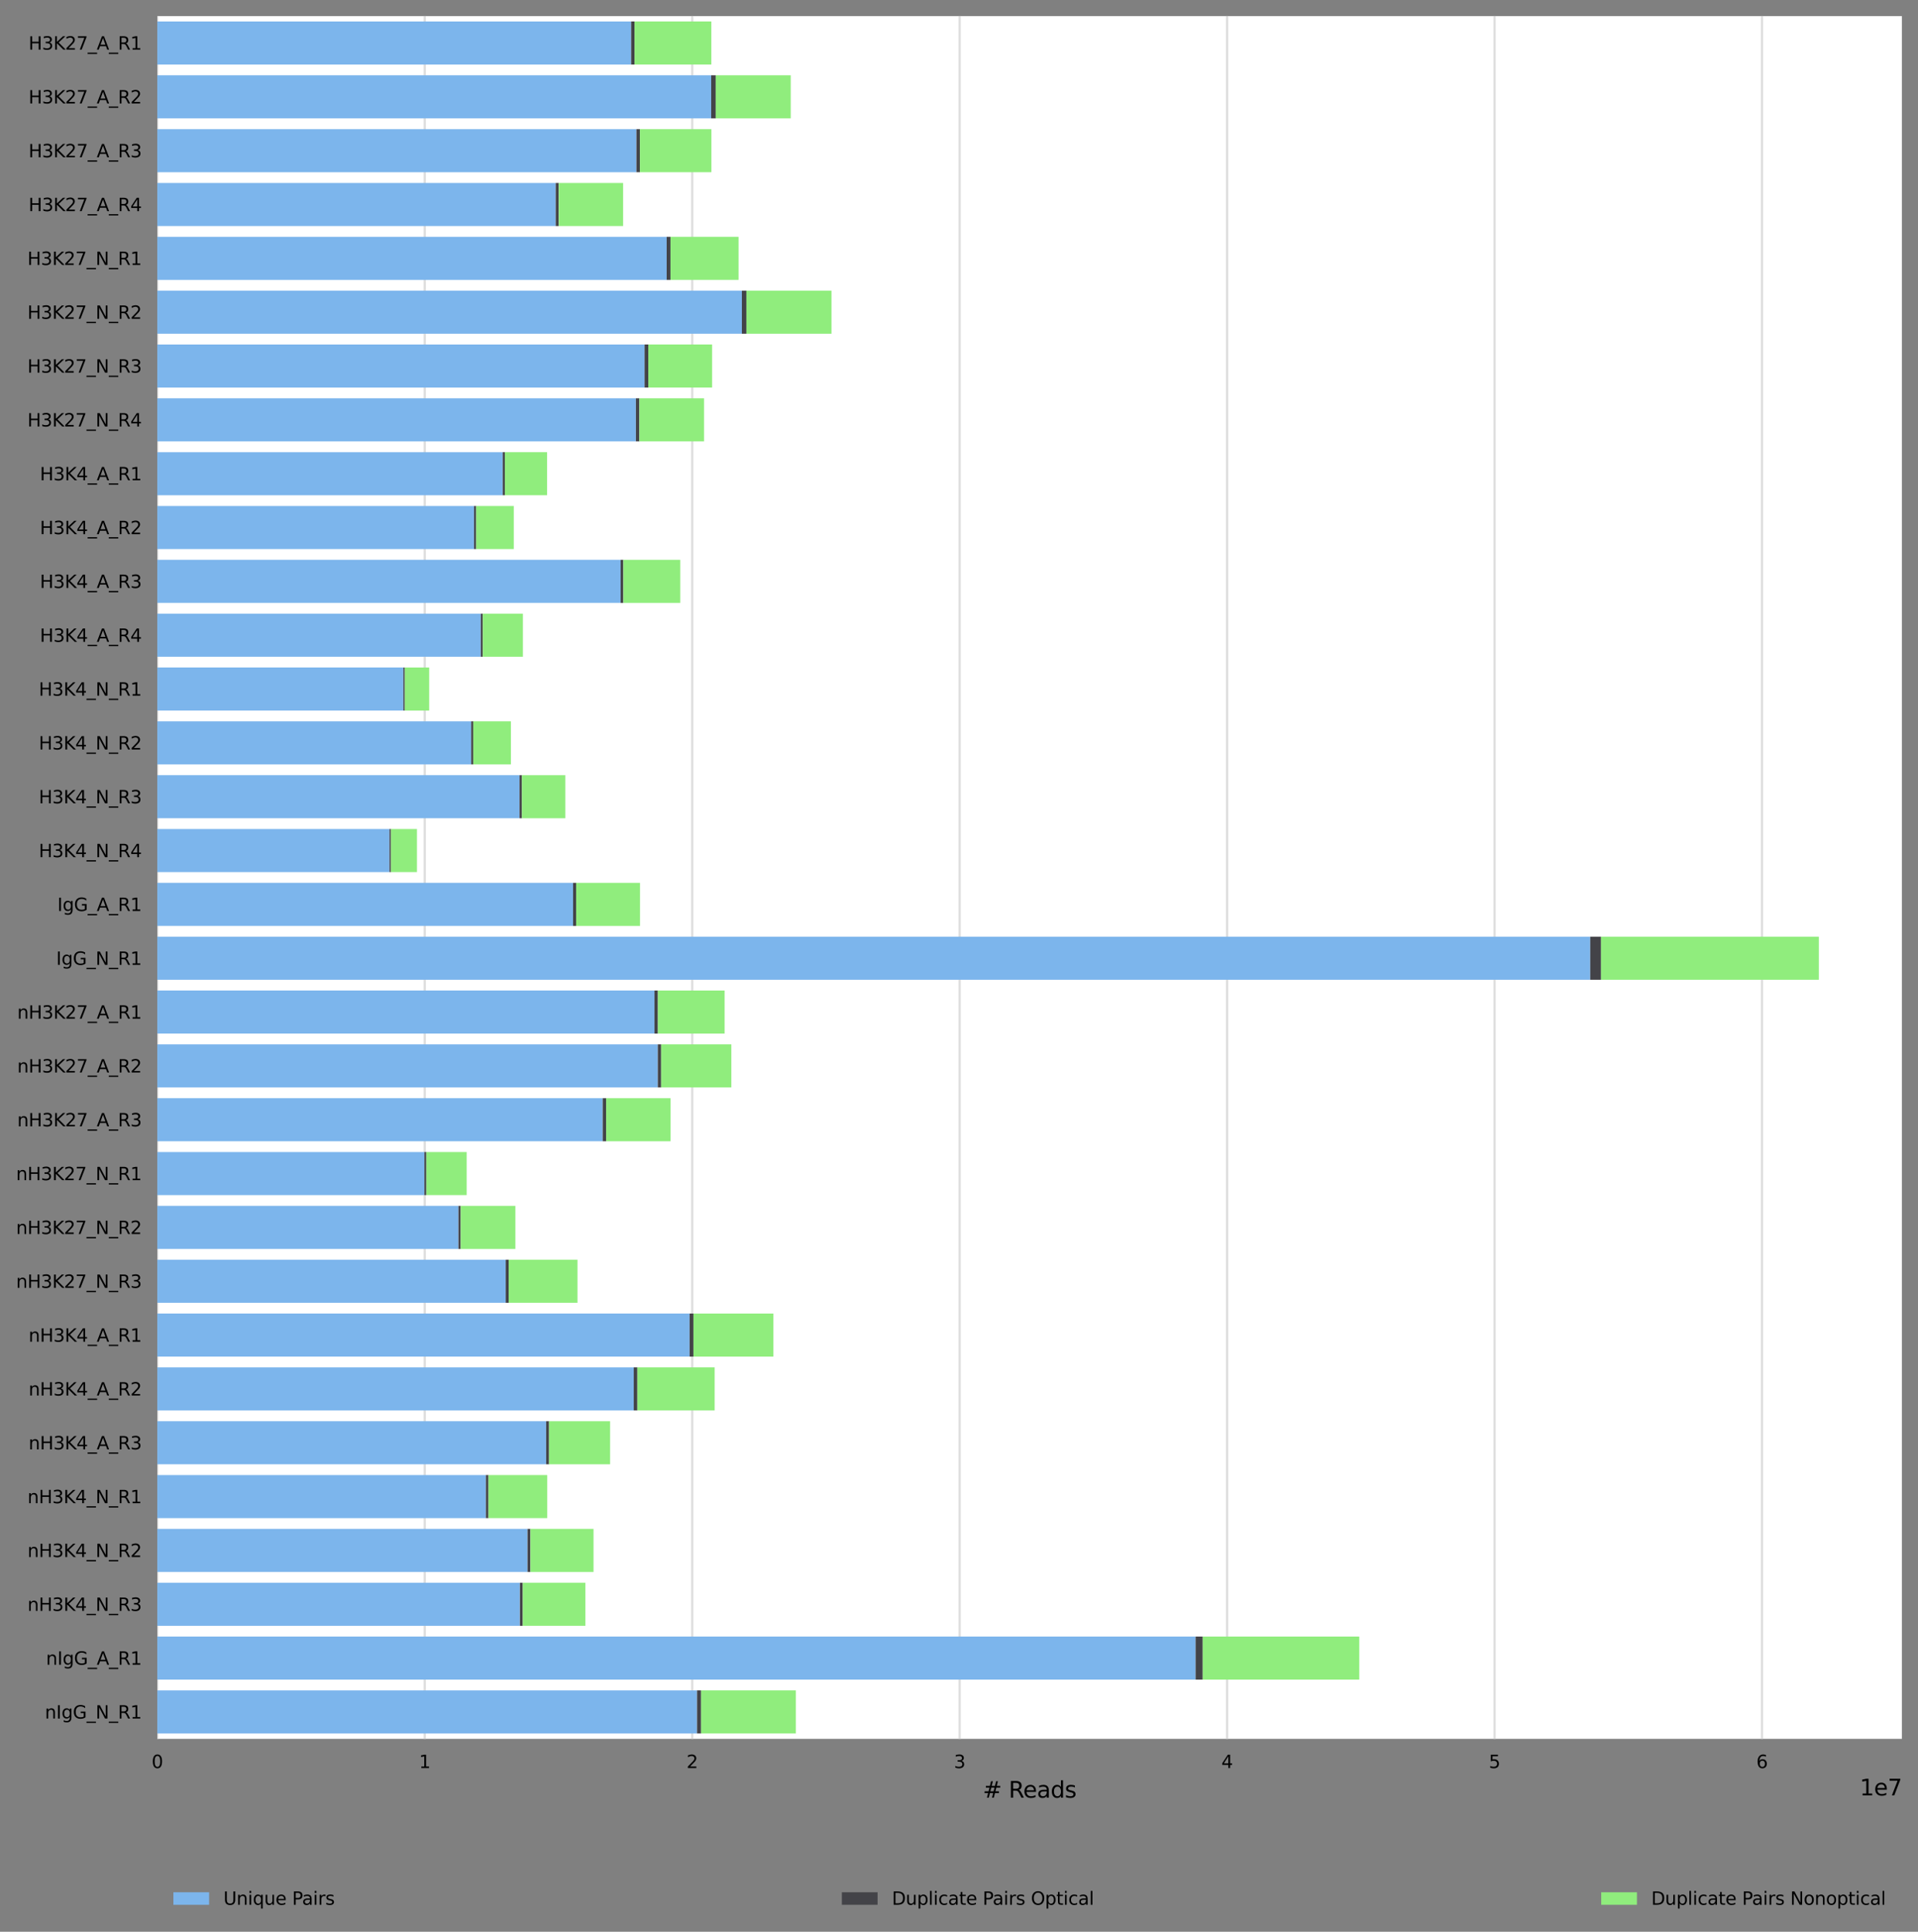 <?xml version="1.0" encoding="utf-8" standalone="no"?>
<!DOCTYPE svg PUBLIC "-//W3C//DTD SVG 1.1//EN"
  "http://www.w3.org/Graphics/SVG/1.1/DTD/svg11.dtd">
<svg xmlns:xlink="http://www.w3.org/1999/xlink" width="858.836pt" height="864.899pt" viewBox="0 0 858.836 864.899" xmlns="http://www.w3.org/2000/svg" version="1.1">
 <rect x="0" y="0" width="858.836" height="864.899" fill="#808080" stroke="none"/>
 <defs>
  <style type="text/css">*{stroke-linejoin: round; stroke-linecap: butt}</style>
 </defs>
 <g id="figure_1">
  <g id="axes_1">
   <g id="patch_1">
    <path d="M 70.436 778.539 
L 851.636 778.539 
L 851.636 7.2 
L 70.436 7.2 
z
" style="fill: #ffffff"/>
   </g>
   <g id="matplotlib.axis_1">
    <g id="xtick_1">
     <g id="line2d_1">
      <path d="M 70.436 778.539 
L 70.436 7.2 
" clip-path="url(#p2c857b0f32)" style="fill: none; stroke: #dedede; stroke-linecap: square"/>
     </g>
     <g id="text_1">
      <!-- 0 -->
      <g transform="translate(67.891 791.618) scale(0.08 -0.08)">
       <defs>
        <path id="DejaVuSans-30" d="M 2034 4250 
Q 1547 4250 1301 3770 
Q 1056 3291 1056 2328 
Q 1056 1369 1301 889 
Q 1547 409 2034 409 
Q 2525 409 2770 889 
Q 3016 1369 3016 2328 
Q 3016 3291 2770 3770 
Q 2525 4250 2034 4250 
z
M 2034 4750 
Q 2819 4750 3233 4129 
Q 3647 3509 3647 2328 
Q 3647 1150 3233 529 
Q 2819 -91 2034 -91 
Q 1250 -91 836 529 
Q 422 1150 422 2328 
Q 422 3509 836 4129 
Q 1250 4750 2034 4750 
z
" transform="scale(0.016)"/>
       </defs>
       <use xlink:href="#DejaVuSans-30"/>
      </g>
     </g>
    </g>
    <g id="xtick_2">
     <g id="line2d_2">
      <path d="M 190.194 778.539 
L 190.194 7.2 
" clip-path="url(#p2c857b0f32)" style="fill: none; stroke: #dedede; stroke-linecap: square"/>
     </g>
     <g id="text_2">
      <!-- 1 -->
      <g transform="translate(187.649 791.618) scale(0.08 -0.08)">
       <defs>
        <path id="DejaVuSans-31" d="M 794 531 
L 1825 531 
L 1825 4091 
L 703 3866 
L 703 4441 
L 1819 4666 
L 2450 4666 
L 2450 531 
L 3481 531 
L 3481 0 
L 794 0 
L 794 531 
z
" transform="scale(0.016)"/>
       </defs>
       <use xlink:href="#DejaVuSans-31"/>
      </g>
     </g>
    </g>
    <g id="xtick_3">
     <g id="line2d_3">
      <path d="M 309.952 778.539 
L 309.952 7.2 
" clip-path="url(#p2c857b0f32)" style="fill: none; stroke: #dedede; stroke-linecap: square"/>
     </g>
     <g id="text_3">
      <!-- 2 -->
      <g transform="translate(307.407 791.618) scale(0.08 -0.08)">
       <defs>
        <path id="DejaVuSans-32" d="M 1228 531 
L 3431 531 
L 3431 0 
L 469 0 
L 469 531 
Q 828 903 1448 1529 
Q 2069 2156 2228 2338 
Q 2531 2678 2651 2914 
Q 2772 3150 2772 3378 
Q 2772 3750 2511 3984 
Q 2250 4219 1831 4219 
Q 1534 4219 1204 4116 
Q 875 4013 500 3803 
L 500 4441 
Q 881 4594 1212 4672 
Q 1544 4750 1819 4750 
Q 2544 4750 2975 4387 
Q 3406 4025 3406 3419 
Q 3406 3131 3298 2873 
Q 3191 2616 2906 2266 
Q 2828 2175 2409 1742 
Q 1991 1309 1228 531 
z
" transform="scale(0.016)"/>
       </defs>
       <use xlink:href="#DejaVuSans-32"/>
      </g>
     </g>
    </g>
    <g id="xtick_4">
     <g id="line2d_4">
      <path d="M 429.71 778.539 
L 429.71 7.2 
" clip-path="url(#p2c857b0f32)" style="fill: none; stroke: #dedede; stroke-linecap: square"/>
     </g>
     <g id="text_4">
      <!-- 3 -->
      <g transform="translate(427.165 791.618) scale(0.08 -0.08)">
       <defs>
        <path id="DejaVuSans-33" d="M 2597 2516 
Q 3050 2419 3304 2112 
Q 3559 1806 3559 1356 
Q 3559 666 3084 287 
Q 2609 -91 1734 -91 
Q 1441 -91 1130 -33 
Q 819 25 488 141 
L 488 750 
Q 750 597 1062 519 
Q 1375 441 1716 441 
Q 2309 441 2620 675 
Q 2931 909 2931 1356 
Q 2931 1769 2642 2001 
Q 2353 2234 1838 2234 
L 1294 2234 
L 1294 2753 
L 1863 2753 
Q 2328 2753 2575 2939 
Q 2822 3125 2822 3475 
Q 2822 3834 2567 4026 
Q 2313 4219 1838 4219 
Q 1578 4219 1281 4162 
Q 984 4106 628 3988 
L 628 4550 
Q 988 4650 1302 4700 
Q 1616 4750 1894 4750 
Q 2613 4750 3031 4423 
Q 3450 4097 3450 3541 
Q 3450 3153 3228 2886 
Q 3006 2619 2597 2516 
z
" transform="scale(0.016)"/>
       </defs>
       <use xlink:href="#DejaVuSans-33"/>
      </g>
     </g>
    </g>
    <g id="xtick_5">
     <g id="line2d_5">
      <path d="M 549.468 778.539 
L 549.468 7.2 
" clip-path="url(#p2c857b0f32)" style="fill: none; stroke: #dedede; stroke-linecap: square"/>
     </g>
     <g id="text_5">
      <!-- 4 -->
      <g transform="translate(546.923 791.618) scale(0.08 -0.08)">
       <defs>
        <path id="DejaVuSans-34" d="M 2419 4116 
L 825 1625 
L 2419 1625 
L 2419 4116 
z
M 2253 4666 
L 3047 4666 
L 3047 1625 
L 3713 1625 
L 3713 1100 
L 3047 1100 
L 3047 0 
L 2419 0 
L 2419 1100 
L 313 1100 
L 313 1709 
L 2253 4666 
z
" transform="scale(0.016)"/>
       </defs>
       <use xlink:href="#DejaVuSans-34"/>
      </g>
     </g>
    </g>
    <g id="xtick_6">
     <g id="line2d_6">
      <path d="M 669.226 778.539 
L 669.226 7.2 
" clip-path="url(#p2c857b0f32)" style="fill: none; stroke: #dedede; stroke-linecap: square"/>
     </g>
     <g id="text_6">
      <!-- 5 -->
      <g transform="translate(666.681 791.618) scale(0.08 -0.08)">
       <defs>
        <path id="DejaVuSans-35" d="M 691 4666 
L 3169 4666 
L 3169 4134 
L 1269 4134 
L 1269 2991 
Q 1406 3038 1543 3061 
Q 1681 3084 1819 3084 
Q 2600 3084 3056 2656 
Q 3513 2228 3513 1497 
Q 3513 744 3044 326 
Q 2575 -91 1722 -91 
Q 1428 -91 1123 -41 
Q 819 9 494 109 
L 494 744 
Q 775 591 1075 516 
Q 1375 441 1709 441 
Q 2250 441 2565 725 
Q 2881 1009 2881 1497 
Q 2881 1984 2565 2268 
Q 2250 2553 1709 2553 
Q 1456 2553 1204 2497 
Q 953 2441 691 2322 
L 691 4666 
z
" transform="scale(0.016)"/>
       </defs>
       <use xlink:href="#DejaVuSans-35"/>
      </g>
     </g>
    </g>
    <g id="xtick_7">
     <g id="line2d_7">
      <path d="M 788.984 778.539 
L 788.984 7.2 
" clip-path="url(#p2c857b0f32)" style="fill: none; stroke: #dedede; stroke-linecap: square"/>
     </g>
     <g id="text_7">
      <!-- 6 -->
      <g transform="translate(786.439 791.618) scale(0.08 -0.08)">
       <defs>
        <path id="DejaVuSans-36" d="M 2113 2584 
Q 1688 2584 1439 2293 
Q 1191 2003 1191 1497 
Q 1191 994 1439 701 
Q 1688 409 2113 409 
Q 2538 409 2786 701 
Q 3034 994 3034 1497 
Q 3034 2003 2786 2293 
Q 2538 2584 2113 2584 
z
M 3366 4563 
L 3366 3988 
Q 3128 4100 2886 4159 
Q 2644 4219 2406 4219 
Q 1781 4219 1451 3797 
Q 1122 3375 1075 2522 
Q 1259 2794 1537 2939 
Q 1816 3084 2150 3084 
Q 2853 3084 3261 2657 
Q 3669 2231 3669 1497 
Q 3669 778 3244 343 
Q 2819 -91 2113 -91 
Q 1303 -91 875 529 
Q 447 1150 447 2328 
Q 447 3434 972 4092 
Q 1497 4750 2381 4750 
Q 2619 4750 2861 4703 
Q 3103 4656 3366 4563 
z
" transform="scale(0.016)"/>
       </defs>
       <use xlink:href="#DejaVuSans-36"/>
      </g>
     </g>
    </g>
    <g id="text_8">
     <!-- # Reads -->
     <g transform="translate(440.089 804.88) scale(0.1 -0.1)">
      <defs>
       <path id="DejaVuSans-23" d="M 3272 2816 
L 2363 2816 
L 2100 1772 
L 3016 1772 
L 3272 2816 
z
M 2803 4594 
L 2478 3297 
L 3391 3297 
L 3719 4594 
L 4219 4594 
L 3897 3297 
L 4872 3297 
L 4872 2816 
L 3775 2816 
L 3519 1772 
L 4513 1772 
L 4513 1294 
L 3397 1294 
L 3072 0 
L 2572 0 
L 2894 1294 
L 1978 1294 
L 1656 0 
L 1153 0 
L 1478 1294 
L 494 1294 
L 494 1772 
L 1594 1772 
L 1856 2816 
L 850 2816 
L 850 3297 
L 1978 3297 
L 2297 4594 
L 2803 4594 
z
" transform="scale(0.016)"/>
       <path id="DejaVuSans-20" transform="scale(0.016)"/>
       <path id="DejaVuSans-52" d="M 2841 2188 
Q 3044 2119 3236 1894 
Q 3428 1669 3622 1275 
L 4263 0 
L 3584 0 
L 2988 1197 
Q 2756 1666 2539 1819 
Q 2322 1972 1947 1972 
L 1259 1972 
L 1259 0 
L 628 0 
L 628 4666 
L 2053 4666 
Q 2853 4666 3247 4331 
Q 3641 3997 3641 3322 
Q 3641 2881 3436 2590 
Q 3231 2300 2841 2188 
z
M 1259 4147 
L 1259 2491 
L 2053 2491 
Q 2509 2491 2742 2702 
Q 2975 2913 2975 3322 
Q 2975 3731 2742 3939 
Q 2509 4147 2053 4147 
L 1259 4147 
z
" transform="scale(0.016)"/>
       <path id="DejaVuSans-65" d="M 3597 1894 
L 3597 1613 
L 953 1613 
Q 991 1019 1311 708 
Q 1631 397 2203 397 
Q 2534 397 2845 478 
Q 3156 559 3463 722 
L 3463 178 
Q 3153 47 2828 -22 
Q 2503 -91 2169 -91 
Q 1331 -91 842 396 
Q 353 884 353 1716 
Q 353 2575 817 3079 
Q 1281 3584 2069 3584 
Q 2775 3584 3186 3129 
Q 3597 2675 3597 1894 
z
M 3022 2063 
Q 3016 2534 2758 2815 
Q 2500 3097 2075 3097 
Q 1594 3097 1305 2825 
Q 1016 2553 972 2059 
L 3022 2063 
z
" transform="scale(0.016)"/>
       <path id="DejaVuSans-61" d="M 2194 1759 
Q 1497 1759 1228 1600 
Q 959 1441 959 1056 
Q 959 750 1161 570 
Q 1363 391 1709 391 
Q 2188 391 2477 730 
Q 2766 1069 2766 1631 
L 2766 1759 
L 2194 1759 
z
M 3341 1997 
L 3341 0 
L 2766 0 
L 2766 531 
Q 2569 213 2275 61 
Q 1981 -91 1556 -91 
Q 1019 -91 701 211 
Q 384 513 384 1019 
Q 384 1609 779 1909 
Q 1175 2209 1959 2209 
L 2766 2209 
L 2766 2266 
Q 2766 2663 2505 2880 
Q 2244 3097 1772 3097 
Q 1472 3097 1187 3025 
Q 903 2953 641 2809 
L 641 3341 
Q 956 3463 1253 3523 
Q 1550 3584 1831 3584 
Q 2591 3584 2966 3190 
Q 3341 2797 3341 1997 
z
" transform="scale(0.016)"/>
       <path id="DejaVuSans-64" d="M 2906 2969 
L 2906 4863 
L 3481 4863 
L 3481 0 
L 2906 0 
L 2906 525 
Q 2725 213 2448 61 
Q 2172 -91 1784 -91 
Q 1150 -91 751 415 
Q 353 922 353 1747 
Q 353 2572 751 3078 
Q 1150 3584 1784 3584 
Q 2172 3584 2448 3432 
Q 2725 3281 2906 2969 
z
M 947 1747 
Q 947 1113 1208 752 
Q 1469 391 1925 391 
Q 2381 391 2643 752 
Q 2906 1113 2906 1747 
Q 2906 2381 2643 2742 
Q 2381 3103 1925 3103 
Q 1469 3103 1208 2742 
Q 947 2381 947 1747 
z
" transform="scale(0.016)"/>
       <path id="DejaVuSans-73" d="M 2834 3397 
L 2834 2853 
Q 2591 2978 2328 3040 
Q 2066 3103 1784 3103 
Q 1356 3103 1142 2972 
Q 928 2841 928 2578 
Q 928 2378 1081 2264 
Q 1234 2150 1697 2047 
L 1894 2003 
Q 2506 1872 2764 1633 
Q 3022 1394 3022 966 
Q 3022 478 2636 193 
Q 2250 -91 1575 -91 
Q 1294 -91 989 -36 
Q 684 19 347 128 
L 347 722 
Q 666 556 975 473 
Q 1284 391 1588 391 
Q 1994 391 2212 530 
Q 2431 669 2431 922 
Q 2431 1156 2273 1281 
Q 2116 1406 1581 1522 
L 1381 1569 
Q 847 1681 609 1914 
Q 372 2147 372 2553 
Q 372 3047 722 3315 
Q 1072 3584 1716 3584 
Q 2034 3584 2315 3537 
Q 2597 3491 2834 3397 
z
" transform="scale(0.016)"/>
      </defs>
      <use xlink:href="#DejaVuSans-23"/>
      <use xlink:href="#DejaVuSans-20" x="83.789"/>
      <use xlink:href="#DejaVuSans-52" x="115.576"/>
      <use xlink:href="#DejaVuSans-65" x="180.559"/>
      <use xlink:href="#DejaVuSans-61" x="242.082"/>
      <use xlink:href="#DejaVuSans-64" x="303.361"/>
      <use xlink:href="#DejaVuSans-73" x="366.838"/>
     </g>
    </g>
    <g id="text_9">
     <!-- 1e7 -->
     <g transform="translate(832.758 803.88) scale(0.1 -0.1)">
      <defs>
       <path id="DejaVuSans-37" d="M 525 4666 
L 3525 4666 
L 3525 4397 
L 1831 0 
L 1172 0 
L 2766 4134 
L 525 4134 
L 525 4666 
z
" transform="scale(0.016)"/>
      </defs>
      <use xlink:href="#DejaVuSans-31"/>
      <use xlink:href="#DejaVuSans-65" x="63.623"/>
      <use xlink:href="#DejaVuSans-37" x="125.146"/>
     </g>
    </g>
   </g>
   <g id="matplotlib.axis_2">
    <g id="ytick_1">
     <g id="text_10">
      <!-- H3K27_A_R1 -->
      <g transform="translate(12.783 22.221) scale(0.08 -0.08)">
       <defs>
        <path id="DejaVuSans-48" d="M 628 4666 
L 1259 4666 
L 1259 2753 
L 3553 2753 
L 3553 4666 
L 4184 4666 
L 4184 0 
L 3553 0 
L 3553 2222 
L 1259 2222 
L 1259 0 
L 628 0 
L 628 4666 
z
" transform="scale(0.016)"/>
        <path id="DejaVuSans-4b" d="M 628 4666 
L 1259 4666 
L 1259 2694 
L 3353 4666 
L 4166 4666 
L 1850 2491 
L 4331 0 
L 3500 0 
L 1259 2247 
L 1259 0 
L 628 0 
L 628 4666 
z
" transform="scale(0.016)"/>
        <path id="DejaVuSans-5f" d="M 3263 -1063 
L 3263 -1509 
L -63 -1509 
L -63 -1063 
L 3263 -1063 
z
" transform="scale(0.016)"/>
        <path id="DejaVuSans-41" d="M 2188 4044 
L 1331 1722 
L 3047 1722 
L 2188 4044 
z
M 1831 4666 
L 2547 4666 
L 4325 0 
L 3669 0 
L 3244 1197 
L 1141 1197 
L 716 0 
L 50 0 
L 1831 4666 
z
" transform="scale(0.016)"/>
       </defs>
       <use xlink:href="#DejaVuSans-48"/>
       <use xlink:href="#DejaVuSans-33" x="75.195"/>
       <use xlink:href="#DejaVuSans-4b" x="138.818"/>
       <use xlink:href="#DejaVuSans-32" x="204.395"/>
       <use xlink:href="#DejaVuSans-37" x="268.018"/>
       <use xlink:href="#DejaVuSans-5f" x="331.641"/>
       <use xlink:href="#DejaVuSans-41" x="381.641"/>
       <use xlink:href="#DejaVuSans-5f" x="450.049"/>
       <use xlink:href="#DejaVuSans-52" x="500.049"/>
       <use xlink:href="#DejaVuSans-31" x="569.531"/>
      </g>
     </g>
    </g>
    <g id="ytick_2">
     <g id="text_11">
      <!-- H3K27_A_R2 -->
      <g transform="translate(12.783 46.325) scale(0.08 -0.08)">
       <use xlink:href="#DejaVuSans-48"/>
       <use xlink:href="#DejaVuSans-33" x="75.195"/>
       <use xlink:href="#DejaVuSans-4b" x="138.818"/>
       <use xlink:href="#DejaVuSans-32" x="204.395"/>
       <use xlink:href="#DejaVuSans-37" x="268.018"/>
       <use xlink:href="#DejaVuSans-5f" x="331.641"/>
       <use xlink:href="#DejaVuSans-41" x="381.641"/>
       <use xlink:href="#DejaVuSans-5f" x="450.049"/>
       <use xlink:href="#DejaVuSans-52" x="500.049"/>
       <use xlink:href="#DejaVuSans-32" x="569.531"/>
      </g>
     </g>
    </g>
    <g id="ytick_3">
     <g id="text_12">
      <!-- H3K27_A_R3 -->
      <g transform="translate(12.783 70.43) scale(0.08 -0.08)">
       <use xlink:href="#DejaVuSans-48"/>
       <use xlink:href="#DejaVuSans-33" x="75.195"/>
       <use xlink:href="#DejaVuSans-4b" x="138.818"/>
       <use xlink:href="#DejaVuSans-32" x="204.395"/>
       <use xlink:href="#DejaVuSans-37" x="268.018"/>
       <use xlink:href="#DejaVuSans-5f" x="331.641"/>
       <use xlink:href="#DejaVuSans-41" x="381.641"/>
       <use xlink:href="#DejaVuSans-5f" x="450.049"/>
       <use xlink:href="#DejaVuSans-52" x="500.049"/>
       <use xlink:href="#DejaVuSans-33" x="569.531"/>
      </g>
     </g>
    </g>
    <g id="ytick_4">
     <g id="text_13">
      <!-- H3K27_A_R4 -->
      <g transform="translate(12.783 94.534) scale(0.08 -0.08)">
       <use xlink:href="#DejaVuSans-48"/>
       <use xlink:href="#DejaVuSans-33" x="75.195"/>
       <use xlink:href="#DejaVuSans-4b" x="138.818"/>
       <use xlink:href="#DejaVuSans-32" x="204.395"/>
       <use xlink:href="#DejaVuSans-37" x="268.018"/>
       <use xlink:href="#DejaVuSans-5f" x="331.641"/>
       <use xlink:href="#DejaVuSans-41" x="381.641"/>
       <use xlink:href="#DejaVuSans-5f" x="450.049"/>
       <use xlink:href="#DejaVuSans-52" x="500.049"/>
       <use xlink:href="#DejaVuSans-34" x="569.531"/>
      </g>
     </g>
    </g>
    <g id="ytick_5">
     <g id="text_14">
      <!-- H3K27_N_R1 -->
      <g transform="translate(12.27 118.638) scale(0.08 -0.08)">
       <defs>
        <path id="DejaVuSans-4e" d="M 628 4666 
L 1478 4666 
L 3547 763 
L 3547 4666 
L 4159 4666 
L 4159 0 
L 3309 0 
L 1241 3903 
L 1241 0 
L 628 0 
L 628 4666 
z
" transform="scale(0.016)"/>
       </defs>
       <use xlink:href="#DejaVuSans-48"/>
       <use xlink:href="#DejaVuSans-33" x="75.195"/>
       <use xlink:href="#DejaVuSans-4b" x="138.818"/>
       <use xlink:href="#DejaVuSans-32" x="204.395"/>
       <use xlink:href="#DejaVuSans-37" x="268.018"/>
       <use xlink:href="#DejaVuSans-5f" x="331.641"/>
       <use xlink:href="#DejaVuSans-4e" x="381.641"/>
       <use xlink:href="#DejaVuSans-5f" x="456.445"/>
       <use xlink:href="#DejaVuSans-52" x="506.445"/>
       <use xlink:href="#DejaVuSans-31" x="575.928"/>
      </g>
     </g>
    </g>
    <g id="ytick_6">
     <g id="text_15">
      <!-- H3K27_N_R2 -->
      <g transform="translate(12.27 142.743) scale(0.08 -0.08)">
       <use xlink:href="#DejaVuSans-48"/>
       <use xlink:href="#DejaVuSans-33" x="75.195"/>
       <use xlink:href="#DejaVuSans-4b" x="138.818"/>
       <use xlink:href="#DejaVuSans-32" x="204.395"/>
       <use xlink:href="#DejaVuSans-37" x="268.018"/>
       <use xlink:href="#DejaVuSans-5f" x="331.641"/>
       <use xlink:href="#DejaVuSans-4e" x="381.641"/>
       <use xlink:href="#DejaVuSans-5f" x="456.445"/>
       <use xlink:href="#DejaVuSans-52" x="506.445"/>
       <use xlink:href="#DejaVuSans-32" x="575.928"/>
      </g>
     </g>
    </g>
    <g id="ytick_7">
     <g id="text_16">
      <!-- H3K27_N_R3 -->
      <g transform="translate(12.27 166.847) scale(0.08 -0.08)">
       <use xlink:href="#DejaVuSans-48"/>
       <use xlink:href="#DejaVuSans-33" x="75.195"/>
       <use xlink:href="#DejaVuSans-4b" x="138.818"/>
       <use xlink:href="#DejaVuSans-32" x="204.395"/>
       <use xlink:href="#DejaVuSans-37" x="268.018"/>
       <use xlink:href="#DejaVuSans-5f" x="331.641"/>
       <use xlink:href="#DejaVuSans-4e" x="381.641"/>
       <use xlink:href="#DejaVuSans-5f" x="456.445"/>
       <use xlink:href="#DejaVuSans-52" x="506.445"/>
       <use xlink:href="#DejaVuSans-33" x="575.928"/>
      </g>
     </g>
    </g>
    <g id="ytick_8">
     <g id="text_17">
      <!-- H3K27_N_R4 -->
      <g transform="translate(12.27 190.951) scale(0.08 -0.08)">
       <use xlink:href="#DejaVuSans-48"/>
       <use xlink:href="#DejaVuSans-33" x="75.195"/>
       <use xlink:href="#DejaVuSans-4b" x="138.818"/>
       <use xlink:href="#DejaVuSans-32" x="204.395"/>
       <use xlink:href="#DejaVuSans-37" x="268.018"/>
       <use xlink:href="#DejaVuSans-5f" x="331.641"/>
       <use xlink:href="#DejaVuSans-4e" x="381.641"/>
       <use xlink:href="#DejaVuSans-5f" x="456.445"/>
       <use xlink:href="#DejaVuSans-52" x="506.445"/>
       <use xlink:href="#DejaVuSans-34" x="575.928"/>
      </g>
     </g>
    </g>
    <g id="ytick_9">
     <g id="text_18">
      <!-- H3K4_A_R1 -->
      <g transform="translate(17.872 215.056) scale(0.08 -0.08)">
       <use xlink:href="#DejaVuSans-48"/>
       <use xlink:href="#DejaVuSans-33" x="75.195"/>
       <use xlink:href="#DejaVuSans-4b" x="138.818"/>
       <use xlink:href="#DejaVuSans-34" x="204.395"/>
       <use xlink:href="#DejaVuSans-5f" x="268.018"/>
       <use xlink:href="#DejaVuSans-41" x="318.018"/>
       <use xlink:href="#DejaVuSans-5f" x="386.426"/>
       <use xlink:href="#DejaVuSans-52" x="436.426"/>
       <use xlink:href="#DejaVuSans-31" x="505.908"/>
      </g>
     </g>
    </g>
    <g id="ytick_10">
     <g id="text_19">
      <!-- H3K4_A_R2 -->
      <g transform="translate(17.872 239.16) scale(0.08 -0.08)">
       <use xlink:href="#DejaVuSans-48"/>
       <use xlink:href="#DejaVuSans-33" x="75.195"/>
       <use xlink:href="#DejaVuSans-4b" x="138.818"/>
       <use xlink:href="#DejaVuSans-34" x="204.395"/>
       <use xlink:href="#DejaVuSans-5f" x="268.018"/>
       <use xlink:href="#DejaVuSans-41" x="318.018"/>
       <use xlink:href="#DejaVuSans-5f" x="386.426"/>
       <use xlink:href="#DejaVuSans-52" x="436.426"/>
       <use xlink:href="#DejaVuSans-32" x="505.908"/>
      </g>
     </g>
    </g>
    <g id="ytick_11">
     <g id="text_20">
      <!-- H3K4_A_R3 -->
      <g transform="translate(17.872 263.264) scale(0.08 -0.08)">
       <use xlink:href="#DejaVuSans-48"/>
       <use xlink:href="#DejaVuSans-33" x="75.195"/>
       <use xlink:href="#DejaVuSans-4b" x="138.818"/>
       <use xlink:href="#DejaVuSans-34" x="204.395"/>
       <use xlink:href="#DejaVuSans-5f" x="268.018"/>
       <use xlink:href="#DejaVuSans-41" x="318.018"/>
       <use xlink:href="#DejaVuSans-5f" x="386.426"/>
       <use xlink:href="#DejaVuSans-52" x="436.426"/>
       <use xlink:href="#DejaVuSans-33" x="505.908"/>
      </g>
     </g>
    </g>
    <g id="ytick_12">
     <g id="text_21">
      <!-- H3K4_A_R4 -->
      <g transform="translate(17.872 287.369) scale(0.08 -0.08)">
       <use xlink:href="#DejaVuSans-48"/>
       <use xlink:href="#DejaVuSans-33" x="75.195"/>
       <use xlink:href="#DejaVuSans-4b" x="138.818"/>
       <use xlink:href="#DejaVuSans-34" x="204.395"/>
       <use xlink:href="#DejaVuSans-5f" x="268.018"/>
       <use xlink:href="#DejaVuSans-41" x="318.018"/>
       <use xlink:href="#DejaVuSans-5f" x="386.426"/>
       <use xlink:href="#DejaVuSans-52" x="436.426"/>
       <use xlink:href="#DejaVuSans-34" x="505.908"/>
      </g>
     </g>
    </g>
    <g id="ytick_13">
     <g id="text_22">
      <!-- H3K4_N_R1 -->
      <g transform="translate(17.36 311.473) scale(0.08 -0.08)">
       <use xlink:href="#DejaVuSans-48"/>
       <use xlink:href="#DejaVuSans-33" x="75.195"/>
       <use xlink:href="#DejaVuSans-4b" x="138.818"/>
       <use xlink:href="#DejaVuSans-34" x="204.395"/>
       <use xlink:href="#DejaVuSans-5f" x="268.018"/>
       <use xlink:href="#DejaVuSans-4e" x="318.018"/>
       <use xlink:href="#DejaVuSans-5f" x="392.822"/>
       <use xlink:href="#DejaVuSans-52" x="442.822"/>
       <use xlink:href="#DejaVuSans-31" x="512.305"/>
      </g>
     </g>
    </g>
    <g id="ytick_14">
     <g id="text_23">
      <!-- H3K4_N_R2 -->
      <g transform="translate(17.36 335.577) scale(0.08 -0.08)">
       <use xlink:href="#DejaVuSans-48"/>
       <use xlink:href="#DejaVuSans-33" x="75.195"/>
       <use xlink:href="#DejaVuSans-4b" x="138.818"/>
       <use xlink:href="#DejaVuSans-34" x="204.395"/>
       <use xlink:href="#DejaVuSans-5f" x="268.018"/>
       <use xlink:href="#DejaVuSans-4e" x="318.018"/>
       <use xlink:href="#DejaVuSans-5f" x="392.822"/>
       <use xlink:href="#DejaVuSans-52" x="442.822"/>
       <use xlink:href="#DejaVuSans-32" x="512.305"/>
      </g>
     </g>
    </g>
    <g id="ytick_15">
     <g id="text_24">
      <!-- H3K4_N_R3 -->
      <g transform="translate(17.36 359.682) scale(0.08 -0.08)">
       <use xlink:href="#DejaVuSans-48"/>
       <use xlink:href="#DejaVuSans-33" x="75.195"/>
       <use xlink:href="#DejaVuSans-4b" x="138.818"/>
       <use xlink:href="#DejaVuSans-34" x="204.395"/>
       <use xlink:href="#DejaVuSans-5f" x="268.018"/>
       <use xlink:href="#DejaVuSans-4e" x="318.018"/>
       <use xlink:href="#DejaVuSans-5f" x="392.822"/>
       <use xlink:href="#DejaVuSans-52" x="442.822"/>
       <use xlink:href="#DejaVuSans-33" x="512.305"/>
      </g>
     </g>
    </g>
    <g id="ytick_16">
     <g id="text_25">
      <!-- H3K4_N_R4 -->
      <g transform="translate(17.36 383.786) scale(0.08 -0.08)">
       <use xlink:href="#DejaVuSans-48"/>
       <use xlink:href="#DejaVuSans-33" x="75.195"/>
       <use xlink:href="#DejaVuSans-4b" x="138.818"/>
       <use xlink:href="#DejaVuSans-34" x="204.395"/>
       <use xlink:href="#DejaVuSans-5f" x="268.018"/>
       <use xlink:href="#DejaVuSans-4e" x="318.018"/>
       <use xlink:href="#DejaVuSans-5f" x="392.822"/>
       <use xlink:href="#DejaVuSans-52" x="442.822"/>
       <use xlink:href="#DejaVuSans-34" x="512.305"/>
      </g>
     </g>
    </g>
    <g id="ytick_17">
     <g id="text_26">
      <!-- IgG_A_R1 -->
      <g transform="translate(25.677 407.89) scale(0.08 -0.08)">
       <defs>
        <path id="DejaVuSans-49" d="M 628 4666 
L 1259 4666 
L 1259 0 
L 628 0 
L 628 4666 
z
" transform="scale(0.016)"/>
        <path id="DejaVuSans-67" d="M 2906 1791 
Q 2906 2416 2648 2759 
Q 2391 3103 1925 3103 
Q 1463 3103 1205 2759 
Q 947 2416 947 1791 
Q 947 1169 1205 825 
Q 1463 481 1925 481 
Q 2391 481 2648 825 
Q 2906 1169 2906 1791 
z
M 3481 434 
Q 3481 -459 3084 -895 
Q 2688 -1331 1869 -1331 
Q 1566 -1331 1297 -1286 
Q 1028 -1241 775 -1147 
L 775 -588 
Q 1028 -725 1275 -790 
Q 1522 -856 1778 -856 
Q 2344 -856 2625 -561 
Q 2906 -266 2906 331 
L 2906 616 
Q 2728 306 2450 153 
Q 2172 0 1784 0 
Q 1141 0 747 490 
Q 353 981 353 1791 
Q 353 2603 747 3093 
Q 1141 3584 1784 3584 
Q 2172 3584 2450 3431 
Q 2728 3278 2906 2969 
L 2906 3500 
L 3481 3500 
L 3481 434 
z
" transform="scale(0.016)"/>
        <path id="DejaVuSans-47" d="M 3809 666 
L 3809 1919 
L 2778 1919 
L 2778 2438 
L 4434 2438 
L 4434 434 
Q 4069 175 3628 42 
Q 3188 -91 2688 -91 
Q 1594 -91 976 548 
Q 359 1188 359 2328 
Q 359 3472 976 4111 
Q 1594 4750 2688 4750 
Q 3144 4750 3555 4637 
Q 3966 4525 4313 4306 
L 4313 3634 
Q 3963 3931 3569 4081 
Q 3175 4231 2741 4231 
Q 1884 4231 1454 3753 
Q 1025 3275 1025 2328 
Q 1025 1384 1454 906 
Q 1884 428 2741 428 
Q 3075 428 3337 486 
Q 3600 544 3809 666 
z
" transform="scale(0.016)"/>
       </defs>
       <use xlink:href="#DejaVuSans-49"/>
       <use xlink:href="#DejaVuSans-67" x="29.492"/>
       <use xlink:href="#DejaVuSans-47" x="92.969"/>
       <use xlink:href="#DejaVuSans-5f" x="170.459"/>
       <use xlink:href="#DejaVuSans-41" x="220.459"/>
       <use xlink:href="#DejaVuSans-5f" x="288.867"/>
       <use xlink:href="#DejaVuSans-52" x="338.867"/>
       <use xlink:href="#DejaVuSans-31" x="408.35"/>
      </g>
     </g>
    </g>
    <g id="ytick_18">
     <g id="text_27">
      <!-- IgG_N_R1 -->
      <g transform="translate(25.165 431.995) scale(0.08 -0.08)">
       <use xlink:href="#DejaVuSans-49"/>
       <use xlink:href="#DejaVuSans-67" x="29.492"/>
       <use xlink:href="#DejaVuSans-47" x="92.969"/>
       <use xlink:href="#DejaVuSans-5f" x="170.459"/>
       <use xlink:href="#DejaVuSans-4e" x="220.459"/>
       <use xlink:href="#DejaVuSans-5f" x="295.264"/>
       <use xlink:href="#DejaVuSans-52" x="345.264"/>
       <use xlink:href="#DejaVuSans-31" x="414.746"/>
      </g>
     </g>
    </g>
    <g id="ytick_19">
     <g id="text_28">
      <!-- nH3K27_A_R1 -->
      <g transform="translate(7.713 456.099) scale(0.08 -0.08)">
       <defs>
        <path id="DejaVuSans-6e" d="M 3513 2113 
L 3513 0 
L 2938 0 
L 2938 2094 
Q 2938 2591 2744 2837 
Q 2550 3084 2163 3084 
Q 1697 3084 1428 2787 
Q 1159 2491 1159 1978 
L 1159 0 
L 581 0 
L 581 3500 
L 1159 3500 
L 1159 2956 
Q 1366 3272 1645 3428 
Q 1925 3584 2291 3584 
Q 2894 3584 3203 3211 
Q 3513 2838 3513 2113 
z
" transform="scale(0.016)"/>
       </defs>
       <use xlink:href="#DejaVuSans-6e"/>
       <use xlink:href="#DejaVuSans-48" x="63.379"/>
       <use xlink:href="#DejaVuSans-33" x="138.574"/>
       <use xlink:href="#DejaVuSans-4b" x="202.197"/>
       <use xlink:href="#DejaVuSans-32" x="267.773"/>
       <use xlink:href="#DejaVuSans-37" x="331.396"/>
       <use xlink:href="#DejaVuSans-5f" x="395.02"/>
       <use xlink:href="#DejaVuSans-41" x="445.02"/>
       <use xlink:href="#DejaVuSans-5f" x="513.428"/>
       <use xlink:href="#DejaVuSans-52" x="563.428"/>
       <use xlink:href="#DejaVuSans-31" x="632.91"/>
      </g>
     </g>
    </g>
    <g id="ytick_20">
     <g id="text_29">
      <!-- nH3K27_A_R2 -->
      <g transform="translate(7.713 480.204) scale(0.08 -0.08)">
       <use xlink:href="#DejaVuSans-6e"/>
       <use xlink:href="#DejaVuSans-48" x="63.379"/>
       <use xlink:href="#DejaVuSans-33" x="138.574"/>
       <use xlink:href="#DejaVuSans-4b" x="202.197"/>
       <use xlink:href="#DejaVuSans-32" x="267.773"/>
       <use xlink:href="#DejaVuSans-37" x="331.396"/>
       <use xlink:href="#DejaVuSans-5f" x="395.02"/>
       <use xlink:href="#DejaVuSans-41" x="445.02"/>
       <use xlink:href="#DejaVuSans-5f" x="513.428"/>
       <use xlink:href="#DejaVuSans-52" x="563.428"/>
       <use xlink:href="#DejaVuSans-32" x="632.91"/>
      </g>
     </g>
    </g>
    <g id="ytick_21">
     <g id="text_30">
      <!-- nH3K27_A_R3 -->
      <g transform="translate(7.713 504.308) scale(0.08 -0.08)">
       <use xlink:href="#DejaVuSans-6e"/>
       <use xlink:href="#DejaVuSans-48" x="63.379"/>
       <use xlink:href="#DejaVuSans-33" x="138.574"/>
       <use xlink:href="#DejaVuSans-4b" x="202.197"/>
       <use xlink:href="#DejaVuSans-32" x="267.773"/>
       <use xlink:href="#DejaVuSans-37" x="331.396"/>
       <use xlink:href="#DejaVuSans-5f" x="395.02"/>
       <use xlink:href="#DejaVuSans-41" x="445.02"/>
       <use xlink:href="#DejaVuSans-5f" x="513.428"/>
       <use xlink:href="#DejaVuSans-52" x="563.428"/>
       <use xlink:href="#DejaVuSans-33" x="632.91"/>
      </g>
     </g>
    </g>
    <g id="ytick_22">
     <g id="text_31">
      <!-- nH3K27_N_R1 -->
      <g transform="translate(7.2 528.412) scale(0.08 -0.08)">
       <use xlink:href="#DejaVuSans-6e"/>
       <use xlink:href="#DejaVuSans-48" x="63.379"/>
       <use xlink:href="#DejaVuSans-33" x="138.574"/>
       <use xlink:href="#DejaVuSans-4b" x="202.197"/>
       <use xlink:href="#DejaVuSans-32" x="267.773"/>
       <use xlink:href="#DejaVuSans-37" x="331.396"/>
       <use xlink:href="#DejaVuSans-5f" x="395.02"/>
       <use xlink:href="#DejaVuSans-4e" x="445.02"/>
       <use xlink:href="#DejaVuSans-5f" x="519.824"/>
       <use xlink:href="#DejaVuSans-52" x="569.824"/>
       <use xlink:href="#DejaVuSans-31" x="639.307"/>
      </g>
     </g>
    </g>
    <g id="ytick_23">
     <g id="text_32">
      <!-- nH3K27_N_R2 -->
      <g transform="translate(7.2 552.517) scale(0.08 -0.08)">
       <use xlink:href="#DejaVuSans-6e"/>
       <use xlink:href="#DejaVuSans-48" x="63.379"/>
       <use xlink:href="#DejaVuSans-33" x="138.574"/>
       <use xlink:href="#DejaVuSans-4b" x="202.197"/>
       <use xlink:href="#DejaVuSans-32" x="267.773"/>
       <use xlink:href="#DejaVuSans-37" x="331.396"/>
       <use xlink:href="#DejaVuSans-5f" x="395.02"/>
       <use xlink:href="#DejaVuSans-4e" x="445.02"/>
       <use xlink:href="#DejaVuSans-5f" x="519.824"/>
       <use xlink:href="#DejaVuSans-52" x="569.824"/>
       <use xlink:href="#DejaVuSans-32" x="639.307"/>
      </g>
     </g>
    </g>
    <g id="ytick_24">
     <g id="text_33">
      <!-- nH3K27_N_R3 -->
      <g transform="translate(7.2 576.621) scale(0.08 -0.08)">
       <use xlink:href="#DejaVuSans-6e"/>
       <use xlink:href="#DejaVuSans-48" x="63.379"/>
       <use xlink:href="#DejaVuSans-33" x="138.574"/>
       <use xlink:href="#DejaVuSans-4b" x="202.197"/>
       <use xlink:href="#DejaVuSans-32" x="267.773"/>
       <use xlink:href="#DejaVuSans-37" x="331.396"/>
       <use xlink:href="#DejaVuSans-5f" x="395.02"/>
       <use xlink:href="#DejaVuSans-4e" x="445.02"/>
       <use xlink:href="#DejaVuSans-5f" x="519.824"/>
       <use xlink:href="#DejaVuSans-52" x="569.824"/>
       <use xlink:href="#DejaVuSans-33" x="639.307"/>
      </g>
     </g>
    </g>
    <g id="ytick_25">
     <g id="text_34">
      <!-- nH3K4_A_R1 -->
      <g transform="translate(12.803 600.725) scale(0.08 -0.08)">
       <use xlink:href="#DejaVuSans-6e"/>
       <use xlink:href="#DejaVuSans-48" x="63.379"/>
       <use xlink:href="#DejaVuSans-33" x="138.574"/>
       <use xlink:href="#DejaVuSans-4b" x="202.197"/>
       <use xlink:href="#DejaVuSans-34" x="267.773"/>
       <use xlink:href="#DejaVuSans-5f" x="331.396"/>
       <use xlink:href="#DejaVuSans-41" x="381.396"/>
       <use xlink:href="#DejaVuSans-5f" x="449.805"/>
       <use xlink:href="#DejaVuSans-52" x="499.805"/>
       <use xlink:href="#DejaVuSans-31" x="569.287"/>
      </g>
     </g>
    </g>
    <g id="ytick_26">
     <g id="text_35">
      <!-- nH3K4_A_R2 -->
      <g transform="translate(12.803 624.83) scale(0.08 -0.08)">
       <use xlink:href="#DejaVuSans-6e"/>
       <use xlink:href="#DejaVuSans-48" x="63.379"/>
       <use xlink:href="#DejaVuSans-33" x="138.574"/>
       <use xlink:href="#DejaVuSans-4b" x="202.197"/>
       <use xlink:href="#DejaVuSans-34" x="267.773"/>
       <use xlink:href="#DejaVuSans-5f" x="331.396"/>
       <use xlink:href="#DejaVuSans-41" x="381.396"/>
       <use xlink:href="#DejaVuSans-5f" x="449.805"/>
       <use xlink:href="#DejaVuSans-52" x="499.805"/>
       <use xlink:href="#DejaVuSans-32" x="569.287"/>
      </g>
     </g>
    </g>
    <g id="ytick_27">
     <g id="text_36">
      <!-- nH3K4_A_R3 -->
      <g transform="translate(12.803 648.934) scale(0.08 -0.08)">
       <use xlink:href="#DejaVuSans-6e"/>
       <use xlink:href="#DejaVuSans-48" x="63.379"/>
       <use xlink:href="#DejaVuSans-33" x="138.574"/>
       <use xlink:href="#DejaVuSans-4b" x="202.197"/>
       <use xlink:href="#DejaVuSans-34" x="267.773"/>
       <use xlink:href="#DejaVuSans-5f" x="331.396"/>
       <use xlink:href="#DejaVuSans-41" x="381.396"/>
       <use xlink:href="#DejaVuSans-5f" x="449.805"/>
       <use xlink:href="#DejaVuSans-52" x="499.805"/>
       <use xlink:href="#DejaVuSans-33" x="569.287"/>
      </g>
     </g>
    </g>
    <g id="ytick_28">
     <g id="text_37">
      <!-- nH3K4_N_R1 -->
      <g transform="translate(12.29 673.038) scale(0.08 -0.08)">
       <use xlink:href="#DejaVuSans-6e"/>
       <use xlink:href="#DejaVuSans-48" x="63.379"/>
       <use xlink:href="#DejaVuSans-33" x="138.574"/>
       <use xlink:href="#DejaVuSans-4b" x="202.197"/>
       <use xlink:href="#DejaVuSans-34" x="267.773"/>
       <use xlink:href="#DejaVuSans-5f" x="331.396"/>
       <use xlink:href="#DejaVuSans-4e" x="381.396"/>
       <use xlink:href="#DejaVuSans-5f" x="456.201"/>
       <use xlink:href="#DejaVuSans-52" x="506.201"/>
       <use xlink:href="#DejaVuSans-31" x="575.684"/>
      </g>
     </g>
    </g>
    <g id="ytick_29">
     <g id="text_38">
      <!-- nH3K4_N_R2 -->
      <g transform="translate(12.29 697.143) scale(0.08 -0.08)">
       <use xlink:href="#DejaVuSans-6e"/>
       <use xlink:href="#DejaVuSans-48" x="63.379"/>
       <use xlink:href="#DejaVuSans-33" x="138.574"/>
       <use xlink:href="#DejaVuSans-4b" x="202.197"/>
       <use xlink:href="#DejaVuSans-34" x="267.773"/>
       <use xlink:href="#DejaVuSans-5f" x="331.396"/>
       <use xlink:href="#DejaVuSans-4e" x="381.396"/>
       <use xlink:href="#DejaVuSans-5f" x="456.201"/>
       <use xlink:href="#DejaVuSans-52" x="506.201"/>
       <use xlink:href="#DejaVuSans-32" x="575.684"/>
      </g>
     </g>
    </g>
    <g id="ytick_30">
     <g id="text_39">
      <!-- nH3K4_N_R3 -->
      <g transform="translate(12.29 721.247) scale(0.08 -0.08)">
       <use xlink:href="#DejaVuSans-6e"/>
       <use xlink:href="#DejaVuSans-48" x="63.379"/>
       <use xlink:href="#DejaVuSans-33" x="138.574"/>
       <use xlink:href="#DejaVuSans-4b" x="202.197"/>
       <use xlink:href="#DejaVuSans-34" x="267.773"/>
       <use xlink:href="#DejaVuSans-5f" x="331.396"/>
       <use xlink:href="#DejaVuSans-4e" x="381.396"/>
       <use xlink:href="#DejaVuSans-5f" x="456.201"/>
       <use xlink:href="#DejaVuSans-52" x="506.201"/>
       <use xlink:href="#DejaVuSans-33" x="575.684"/>
      </g>
     </g>
    </g>
    <g id="ytick_31">
     <g id="text_40">
      <!-- nIgG_A_R1 -->
      <g transform="translate(20.608 745.351) scale(0.08 -0.08)">
       <use xlink:href="#DejaVuSans-6e"/>
       <use xlink:href="#DejaVuSans-49" x="63.379"/>
       <use xlink:href="#DejaVuSans-67" x="92.871"/>
       <use xlink:href="#DejaVuSans-47" x="156.348"/>
       <use xlink:href="#DejaVuSans-5f" x="233.838"/>
       <use xlink:href="#DejaVuSans-41" x="283.838"/>
       <use xlink:href="#DejaVuSans-5f" x="352.246"/>
       <use xlink:href="#DejaVuSans-52" x="402.246"/>
       <use xlink:href="#DejaVuSans-31" x="471.729"/>
      </g>
     </g>
    </g>
    <g id="ytick_32">
     <g id="text_41">
      <!-- nIgG_N_R1 -->
      <g transform="translate(20.095 769.456) scale(0.08 -0.08)">
       <use xlink:href="#DejaVuSans-6e"/>
       <use xlink:href="#DejaVuSans-49" x="63.379"/>
       <use xlink:href="#DejaVuSans-67" x="92.871"/>
       <use xlink:href="#DejaVuSans-47" x="156.348"/>
       <use xlink:href="#DejaVuSans-5f" x="233.838"/>
       <use xlink:href="#DejaVuSans-4e" x="283.838"/>
       <use xlink:href="#DejaVuSans-5f" x="358.643"/>
       <use xlink:href="#DejaVuSans-52" x="408.643"/>
       <use xlink:href="#DejaVuSans-31" x="478.125"/>
      </g>
     </g>
    </g>
   </g>
   <g id="patch_2">
    <path d="M 70.436 9.61 
L 282.606 9.61 
L 282.606 28.894 
L 70.436 28.894 
z
" clip-path="url(#p2c857b0f32)" style="fill: #7cb5ec"/>
   </g>
   <g id="patch_3">
    <path d="M 70.436 33.715 
L 318.445 33.715 
L 318.445 52.998 
L 70.436 52.998 
z
" clip-path="url(#p2c857b0f32)" style="fill: #7cb5ec"/>
   </g>
   <g id="patch_4">
    <path d="M 70.436 57.819 
L 284.98 57.819 
L 284.98 77.103 
L 70.436 77.103 
z
" clip-path="url(#p2c857b0f32)" style="fill: #7cb5ec"/>
   </g>
   <g id="patch_5">
    <path d="M 70.436 81.923 
L 248.847 81.923 
L 248.847 101.207 
L 70.436 101.207 
z
" clip-path="url(#p2c857b0f32)" style="fill: #7cb5ec"/>
   </g>
   <g id="patch_6">
    <path d="M 70.436 106.028 
L 298.517 106.028 
L 298.517 125.311 
L 70.436 125.311 
z
" clip-path="url(#p2c857b0f32)" style="fill: #7cb5ec"/>
   </g>
   <g id="patch_7">
    <path d="M 70.436 130.132 
L 332.201 130.132 
L 332.201 149.416 
L 70.436 149.416 
z
" clip-path="url(#p2c857b0f32)" style="fill: #7cb5ec"/>
   </g>
   <g id="patch_8">
    <path d="M 70.436 154.237 
L 288.633 154.237 
L 288.633 173.52 
L 70.436 173.52 
z
" clip-path="url(#p2c857b0f32)" style="fill: #7cb5ec"/>
   </g>
   <g id="patch_9">
    <path d="M 70.436 178.341 
L 284.742 178.341 
L 284.742 197.624 
L 70.436 197.624 
z
" clip-path="url(#p2c857b0f32)" style="fill: #7cb5ec"/>
   </g>
   <g id="patch_10">
    <path d="M 70.436 202.445 
L 225.12 202.445 
L 225.12 221.729 
L 70.436 221.729 
z
" clip-path="url(#p2c857b0f32)" style="fill: #7cb5ec"/>
   </g>
   <g id="patch_11">
    <path d="M 70.436 226.55 
L 212.261 226.55 
L 212.261 245.833 
L 70.436 245.833 
z
" clip-path="url(#p2c857b0f32)" style="fill: #7cb5ec"/>
   </g>
   <g id="patch_12">
    <path d="M 70.436 250.654 
L 277.892 250.654 
L 277.892 269.937 
L 70.436 269.937 
z
" clip-path="url(#p2c857b0f32)" style="fill: #7cb5ec"/>
   </g>
   <g id="patch_13">
    <path d="M 70.436 274.758 
L 215.287 274.758 
L 215.287 294.042 
L 70.436 294.042 
z
" clip-path="url(#p2c857b0f32)" style="fill: #7cb5ec"/>
   </g>
   <g id="patch_14">
    <path d="M 70.436 298.863 
L 180.618 298.863 
L 180.618 318.146 
L 70.436 318.146 
z
" clip-path="url(#p2c857b0f32)" style="fill: #7cb5ec"/>
   </g>
   <g id="patch_15">
    <path d="M 70.436 322.967 
L 211 322.967 
L 211 342.25 
L 70.436 342.25 
z
" clip-path="url(#p2c857b0f32)" style="fill: #7cb5ec"/>
   </g>
   <g id="patch_16">
    <path d="M 70.436 347.071 
L 232.645 347.071 
L 232.645 366.355 
L 70.436 366.355 
z
" clip-path="url(#p2c857b0f32)" style="fill: #7cb5ec"/>
   </g>
   <g id="patch_17">
    <path d="M 70.436 371.176 
L 174.411 371.176 
L 174.411 390.459 
L 70.436 390.459 
z
" clip-path="url(#p2c857b0f32)" style="fill: #7cb5ec"/>
   </g>
   <g id="patch_18">
    <path d="M 70.436 395.28 
L 256.608 395.28 
L 256.608 414.563 
L 70.436 414.563 
z
" clip-path="url(#p2c857b0f32)" style="fill: #7cb5ec"/>
   </g>
   <g id="patch_19">
    <path d="M 70.436 419.384 
L 712.066 419.384 
L 712.066 438.668 
L 70.436 438.668 
z
" clip-path="url(#p2c857b0f32)" style="fill: #7cb5ec"/>
   </g>
   <g id="patch_20">
    <path d="M 70.436 443.489 
L 293.062 443.489 
L 293.062 462.772 
L 70.436 462.772 
z
" clip-path="url(#p2c857b0f32)" style="fill: #7cb5ec"/>
   </g>
   <g id="patch_21">
    <path d="M 70.436 467.593 
L 294.554 467.593 
L 294.554 486.877 
L 70.436 486.877 
z
" clip-path="url(#p2c857b0f32)" style="fill: #7cb5ec"/>
   </g>
   <g id="patch_22">
    <path d="M 70.436 491.697 
L 269.873 491.697 
L 269.873 510.981 
L 70.436 510.981 
z
" clip-path="url(#p2c857b0f32)" style="fill: #7cb5ec"/>
   </g>
   <g id="patch_23">
    <path d="M 70.436 515.802 
L 190.042 515.802 
L 190.042 535.085 
L 70.436 535.085 
z
" clip-path="url(#p2c857b0f32)" style="fill: #7cb5ec"/>
   </g>
   <g id="patch_24">
    <path d="M 70.436 539.906 
L 205.29 539.906 
L 205.29 559.19 
L 70.436 559.19 
z
" clip-path="url(#p2c857b0f32)" style="fill: #7cb5ec"/>
   </g>
   <g id="patch_25">
    <path d="M 70.436 564.01 
L 226.445 564.01 
L 226.445 583.294 
L 70.436 583.294 
z
" clip-path="url(#p2c857b0f32)" style="fill: #7cb5ec"/>
   </g>
   <g id="patch_26">
    <path d="M 70.436 588.115 
L 308.791 588.115 
L 308.791 607.398 
L 70.436 607.398 
z
" clip-path="url(#p2c857b0f32)" style="fill: #7cb5ec"/>
   </g>
   <g id="patch_27">
    <path d="M 70.436 612.219 
L 283.776 612.219 
L 283.776 631.503 
L 70.436 631.503 
z
" clip-path="url(#p2c857b0f32)" style="fill: #7cb5ec"/>
   </g>
   <g id="patch_28">
    <path d="M 70.436 636.323 
L 244.551 636.323 
L 244.551 655.607 
L 70.436 655.607 
z
" clip-path="url(#p2c857b0f32)" style="fill: #7cb5ec"/>
   </g>
   <g id="patch_29">
    <path d="M 70.436 660.428 
L 217.584 660.428 
L 217.584 679.711 
L 70.436 679.711 
z
" clip-path="url(#p2c857b0f32)" style="fill: #7cb5ec"/>
   </g>
   <g id="patch_30">
    <path d="M 70.436 684.532 
L 236.209 684.532 
L 236.209 703.816 
L 70.436 703.816 
z
" clip-path="url(#p2c857b0f32)" style="fill: #7cb5ec"/>
   </g>
   <g id="patch_31">
    <path d="M 70.436 708.637 
L 232.811 708.637 
L 232.811 727.92 
L 70.436 727.92 
z
" clip-path="url(#p2c857b0f32)" style="fill: #7cb5ec"/>
   </g>
   <g id="patch_32">
    <path d="M 70.436 732.741 
L 535.361 732.741 
L 535.361 752.024 
L 70.436 752.024 
z
" clip-path="url(#p2c857b0f32)" style="fill: #7cb5ec"/>
   </g>
   <g id="patch_33">
    <path d="M 70.436 756.845 
L 312.111 756.845 
L 312.111 776.129 
L 70.436 776.129 
z
" clip-path="url(#p2c857b0f32)" style="fill: #7cb5ec"/>
   </g>
   <g id="patch_34">
    <path d="M 282.606 9.61 
L 284.137 9.61 
L 284.137 28.894 
L 282.606 28.894 
z
" clip-path="url(#p2c857b0f32)" style="fill: #434348"/>
   </g>
   <g id="patch_35">
    <path d="M 318.445 33.715 
L 320.482 33.715 
L 320.482 52.998 
L 318.445 52.998 
z
" clip-path="url(#p2c857b0f32)" style="fill: #434348"/>
   </g>
   <g id="patch_36">
    <path d="M 284.98 57.819 
L 286.537 57.819 
L 286.537 77.103 
L 284.98 77.103 
z
" clip-path="url(#p2c857b0f32)" style="fill: #434348"/>
   </g>
   <g id="patch_37">
    <path d="M 248.847 81.923 
L 250.178 81.923 
L 250.178 101.207 
L 248.847 101.207 
z
" clip-path="url(#p2c857b0f32)" style="fill: #434348"/>
   </g>
   <g id="patch_38">
    <path d="M 298.517 106.028 
L 300.229 106.028 
L 300.229 125.311 
L 298.517 125.311 
z
" clip-path="url(#p2c857b0f32)" style="fill: #434348"/>
   </g>
   <g id="patch_39">
    <path d="M 332.201 130.132 
L 334.232 130.132 
L 334.232 149.416 
L 332.201 149.416 
z
" clip-path="url(#p2c857b0f32)" style="fill: #434348"/>
   </g>
   <g id="patch_40">
    <path d="M 288.633 154.237 
L 290.298 154.237 
L 290.298 173.52 
L 288.633 173.52 
z
" clip-path="url(#p2c857b0f32)" style="fill: #434348"/>
   </g>
   <g id="patch_41">
    <path d="M 284.742 178.341 
L 286.315 178.341 
L 286.315 197.624 
L 284.742 197.624 
z
" clip-path="url(#p2c857b0f32)" style="fill: #434348"/>
   </g>
   <g id="patch_42">
    <path d="M 225.12 202.445 
L 226.07 202.445 
L 226.07 221.729 
L 225.12 221.729 
z
" clip-path="url(#p2c857b0f32)" style="fill: #434348"/>
   </g>
   <g id="patch_43">
    <path d="M 212.261 226.55 
L 213.206 226.55 
L 213.206 245.833 
L 212.261 245.833 
z
" clip-path="url(#p2c857b0f32)" style="fill: #434348"/>
   </g>
   <g id="patch_44">
    <path d="M 277.892 250.654 
L 279.117 250.654 
L 279.117 269.937 
L 277.892 269.937 
z
" clip-path="url(#p2c857b0f32)" style="fill: #434348"/>
   </g>
   <g id="patch_45">
    <path d="M 215.287 274.758 
L 216.184 274.758 
L 216.184 294.042 
L 215.287 294.042 
z
" clip-path="url(#p2c857b0f32)" style="fill: #434348"/>
   </g>
   <g id="patch_46">
    <path d="M 180.618 298.863 
L 181.257 298.863 
L 181.257 318.146 
L 180.618 318.146 
z
" clip-path="url(#p2c857b0f32)" style="fill: #434348"/>
   </g>
   <g id="patch_47">
    <path d="M 211 322.967 
L 211.917 322.967 
L 211.917 342.25 
L 211 342.25 
z
" clip-path="url(#p2c857b0f32)" style="fill: #434348"/>
   </g>
   <g id="patch_48">
    <path d="M 232.645 347.071 
L 233.696 347.071 
L 233.696 366.355 
L 232.645 366.355 
z
" clip-path="url(#p2c857b0f32)" style="fill: #434348"/>
   </g>
   <g id="patch_49">
    <path d="M 174.411 371.176 
L 175.062 371.176 
L 175.062 390.459 
L 174.411 390.459 
z
" clip-path="url(#p2c857b0f32)" style="fill: #434348"/>
   </g>
   <g id="patch_50">
    <path d="M 256.608 395.28 
L 257.981 395.28 
L 257.981 414.563 
L 256.608 414.563 
z
" clip-path="url(#p2c857b0f32)" style="fill: #434348"/>
   </g>
   <g id="patch_51">
    <path d="M 712.066 419.384 
L 716.898 419.384 
L 716.898 438.668 
L 712.066 438.668 
z
" clip-path="url(#p2c857b0f32)" style="fill: #434348"/>
   </g>
   <g id="patch_52">
    <path d="M 293.062 443.489 
L 294.596 443.489 
L 294.596 462.772 
L 293.062 462.772 
z
" clip-path="url(#p2c857b0f32)" style="fill: #434348"/>
   </g>
   <g id="patch_53">
    <path d="M 294.554 467.593 
L 296.049 467.593 
L 296.049 486.877 
L 294.554 486.877 
z
" clip-path="url(#p2c857b0f32)" style="fill: #434348"/>
   </g>
   <g id="patch_54">
    <path d="M 269.873 491.697 
L 271.419 491.697 
L 271.419 510.981 
L 269.873 510.981 
z
" clip-path="url(#p2c857b0f32)" style="fill: #434348"/>
   </g>
   <g id="patch_55">
    <path d="M 190.042 515.802 
L 190.903 515.802 
L 190.903 535.085 
L 190.042 535.085 
z
" clip-path="url(#p2c857b0f32)" style="fill: #434348"/>
   </g>
   <g id="patch_56">
    <path d="M 205.29 539.906 
L 206.289 539.906 
L 206.289 559.19 
L 205.29 559.19 
z
" clip-path="url(#p2c857b0f32)" style="fill: #434348"/>
   </g>
   <g id="patch_57">
    <path d="M 226.445 564.01 
L 227.776 564.01 
L 227.776 583.294 
L 226.445 583.294 
z
" clip-path="url(#p2c857b0f32)" style="fill: #434348"/>
   </g>
   <g id="patch_58">
    <path d="M 308.791 588.115 
L 310.521 588.115 
L 310.521 607.398 
L 308.791 607.398 
z
" clip-path="url(#p2c857b0f32)" style="fill: #434348"/>
   </g>
   <g id="patch_59">
    <path d="M 283.776 612.219 
L 285.397 612.219 
L 285.397 631.503 
L 283.776 631.503 
z
" clip-path="url(#p2c857b0f32)" style="fill: #434348"/>
   </g>
   <g id="patch_60">
    <path d="M 244.551 636.323 
L 245.854 636.323 
L 245.854 655.607 
L 244.551 655.607 
z
" clip-path="url(#p2c857b0f32)" style="fill: #434348"/>
   </g>
   <g id="patch_61">
    <path d="M 217.584 660.428 
L 218.712 660.428 
L 218.712 679.711 
L 217.584 679.711 
z
" clip-path="url(#p2c857b0f32)" style="fill: #434348"/>
   </g>
   <g id="patch_62">
    <path d="M 236.209 684.532 
L 237.52 684.532 
L 237.52 703.816 
L 236.209 703.816 
z
" clip-path="url(#p2c857b0f32)" style="fill: #434348"/>
   </g>
   <g id="patch_63">
    <path d="M 232.811 708.637 
L 234.082 708.637 
L 234.082 727.92 
L 232.811 727.92 
z
" clip-path="url(#p2c857b0f32)" style="fill: #434348"/>
   </g>
   <g id="patch_64">
    <path d="M 535.361 732.741 
L 538.566 732.741 
L 538.566 752.024 
L 535.361 752.024 
z
" clip-path="url(#p2c857b0f32)" style="fill: #434348"/>
   </g>
   <g id="patch_65">
    <path d="M 312.111 756.845 
L 313.919 756.845 
L 313.919 776.129 
L 312.111 776.129 
z
" clip-path="url(#p2c857b0f32)" style="fill: #434348"/>
   </g>
   <g id="patch_66">
    <path d="M 284.137 9.61 
L 318.524 9.61 
L 318.524 28.894 
L 284.137 28.894 
z
" clip-path="url(#p2c857b0f32)" style="fill: #90ed7d"/>
   </g>
   <g id="patch_67">
    <path d="M 320.482 33.715 
L 354.071 33.715 
L 354.071 52.998 
L 320.482 52.998 
z
" clip-path="url(#p2c857b0f32)" style="fill: #90ed7d"/>
   </g>
   <g id="patch_68">
    <path d="M 286.537 57.819 
L 318.549 57.819 
L 318.549 77.103 
L 286.537 77.103 
z
" clip-path="url(#p2c857b0f32)" style="fill: #90ed7d"/>
   </g>
   <g id="patch_69">
    <path d="M 250.178 81.923 
L 279.019 81.923 
L 279.019 101.207 
L 250.178 101.207 
z
" clip-path="url(#p2c857b0f32)" style="fill: #90ed7d"/>
   </g>
   <g id="patch_70">
    <path d="M 300.229 106.028 
L 330.715 106.028 
L 330.715 125.311 
L 300.229 125.311 
z
" clip-path="url(#p2c857b0f32)" style="fill: #90ed7d"/>
   </g>
   <g id="patch_71">
    <path d="M 334.232 130.132 
L 372.322 130.132 
L 372.322 149.416 
L 334.232 149.416 
z
" clip-path="url(#p2c857b0f32)" style="fill: #90ed7d"/>
   </g>
   <g id="patch_72">
    <path d="M 290.298 154.237 
L 318.87 154.237 
L 318.87 173.52 
L 290.298 173.52 
z
" clip-path="url(#p2c857b0f32)" style="fill: #90ed7d"/>
   </g>
   <g id="patch_73">
    <path d="M 286.315 178.341 
L 315.259 178.341 
L 315.259 197.624 
L 286.315 197.624 
z
" clip-path="url(#p2c857b0f32)" style="fill: #90ed7d"/>
   </g>
   <g id="patch_74">
    <path d="M 226.07 202.445 
L 244.976 202.445 
L 244.976 221.729 
L 226.07 221.729 
z
" clip-path="url(#p2c857b0f32)" style="fill: #90ed7d"/>
   </g>
   <g id="patch_75">
    <path d="M 213.206 226.55 
L 230.065 226.55 
L 230.065 245.833 
L 213.206 245.833 
z
" clip-path="url(#p2c857b0f32)" style="fill: #90ed7d"/>
   </g>
   <g id="patch_76">
    <path d="M 279.117 250.654 
L 304.599 250.654 
L 304.599 269.937 
L 279.117 269.937 
z
" clip-path="url(#p2c857b0f32)" style="fill: #90ed7d"/>
   </g>
   <g id="patch_77">
    <path d="M 216.184 274.758 
L 234.146 274.758 
L 234.146 294.042 
L 216.184 294.042 
z
" clip-path="url(#p2c857b0f32)" style="fill: #90ed7d"/>
   </g>
   <g id="patch_78">
    <path d="M 181.257 298.863 
L 192.182 298.863 
L 192.182 318.146 
L 181.257 318.146 
z
" clip-path="url(#p2c857b0f32)" style="fill: #90ed7d"/>
   </g>
   <g id="patch_79">
    <path d="M 211.917 322.967 
L 228.768 322.967 
L 228.768 342.25 
L 211.917 342.25 
z
" clip-path="url(#p2c857b0f32)" style="fill: #90ed7d"/>
   </g>
   <g id="patch_80">
    <path d="M 233.696 347.071 
L 253.12 347.071 
L 253.12 366.355 
L 233.696 366.355 
z
" clip-path="url(#p2c857b0f32)" style="fill: #90ed7d"/>
   </g>
   <g id="patch_81">
    <path d="M 175.062 371.176 
L 186.705 371.176 
L 186.705 390.459 
L 175.062 390.459 
z
" clip-path="url(#p2c857b0f32)" style="fill: #90ed7d"/>
   </g>
   <g id="patch_82">
    <path d="M 257.981 395.28 
L 286.585 395.28 
L 286.585 414.563 
L 257.981 414.563 
z
" clip-path="url(#p2c857b0f32)" style="fill: #90ed7d"/>
   </g>
   <g id="patch_83">
    <path d="M 716.898 419.384 
L 814.436 419.384 
L 814.436 438.668 
L 716.898 438.668 
z
" clip-path="url(#p2c857b0f32)" style="fill: #90ed7d"/>
   </g>
   <g id="patch_84">
    <path d="M 294.596 443.489 
L 324.464 443.489 
L 324.464 462.772 
L 294.596 462.772 
z
" clip-path="url(#p2c857b0f32)" style="fill: #90ed7d"/>
   </g>
   <g id="patch_85">
    <path d="M 296.049 467.593 
L 327.477 467.593 
L 327.477 486.877 
L 296.049 486.877 
z
" clip-path="url(#p2c857b0f32)" style="fill: #90ed7d"/>
   </g>
   <g id="patch_86">
    <path d="M 271.419 491.697 
L 300.238 491.697 
L 300.238 510.981 
L 271.419 510.981 
z
" clip-path="url(#p2c857b0f32)" style="fill: #90ed7d"/>
   </g>
   <g id="patch_87">
    <path d="M 190.903 515.802 
L 208.972 515.802 
L 208.972 535.085 
L 190.903 535.085 
z
" clip-path="url(#p2c857b0f32)" style="fill: #90ed7d"/>
   </g>
   <g id="patch_88">
    <path d="M 206.289 539.906 
L 230.772 539.906 
L 230.772 559.19 
L 206.289 559.19 
z
" clip-path="url(#p2c857b0f32)" style="fill: #90ed7d"/>
   </g>
   <g id="patch_89">
    <path d="M 227.776 564.01 
L 258.582 564.01 
L 258.582 583.294 
L 227.776 583.294 
z
" clip-path="url(#p2c857b0f32)" style="fill: #90ed7d"/>
   </g>
   <g id="patch_90">
    <path d="M 310.521 588.115 
L 346.3 588.115 
L 346.3 607.398 
L 310.521 607.398 
z
" clip-path="url(#p2c857b0f32)" style="fill: #90ed7d"/>
   </g>
   <g id="patch_91">
    <path d="M 285.397 612.219 
L 319.994 612.219 
L 319.994 631.503 
L 285.397 631.503 
z
" clip-path="url(#p2c857b0f32)" style="fill: #90ed7d"/>
   </g>
   <g id="patch_92">
    <path d="M 245.854 636.323 
L 273.189 636.323 
L 273.189 655.607 
L 245.854 655.607 
z
" clip-path="url(#p2c857b0f32)" style="fill: #90ed7d"/>
   </g>
   <g id="patch_93">
    <path d="M 218.712 660.428 
L 245.04 660.428 
L 245.04 679.711 
L 218.712 679.711 
z
" clip-path="url(#p2c857b0f32)" style="fill: #90ed7d"/>
   </g>
   <g id="patch_94">
    <path d="M 237.52 684.532 
L 265.767 684.532 
L 265.767 703.816 
L 237.52 703.816 
z
" clip-path="url(#p2c857b0f32)" style="fill: #90ed7d"/>
   </g>
   <g id="patch_95">
    <path d="M 234.082 708.637 
L 262.107 708.637 
L 262.107 727.92 
L 234.082 727.92 
z
" clip-path="url(#p2c857b0f32)" style="fill: #90ed7d"/>
   </g>
   <g id="patch_96">
    <path d="M 538.566 732.741 
L 608.654 732.741 
L 608.654 752.024 
L 538.566 752.024 
z
" clip-path="url(#p2c857b0f32)" style="fill: #90ed7d"/>
   </g>
   <g id="patch_97">
    <path d="M 313.919 756.845 
L 356.366 756.845 
L 356.366 776.129 
L 313.919 776.129 
z
" clip-path="url(#p2c857b0f32)" style="fill: #90ed7d"/>
   </g>
   <g id="text_42">
    <!-- Picard duplication stats: Deduplication Stats -->
    <g transform="translate(284.168 -20.52) scale(0.16 -0.16)">
     <defs>
      <path id="DejaVuSans-50" d="M 1259 4147 
L 1259 2394 
L 2053 2394 
Q 2494 2394 2734 2622 
Q 2975 2850 2975 3272 
Q 2975 3691 2734 3919 
Q 2494 4147 2053 4147 
L 1259 4147 
z
M 628 4666 
L 2053 4666 
Q 2838 4666 3239 4311 
Q 3641 3956 3641 3272 
Q 3641 2581 3239 2228 
Q 2838 1875 2053 1875 
L 1259 1875 
L 1259 0 
L 628 0 
L 628 4666 
z
" transform="scale(0.016)"/>
      <path id="DejaVuSans-69" d="M 603 3500 
L 1178 3500 
L 1178 0 
L 603 0 
L 603 3500 
z
M 603 4863 
L 1178 4863 
L 1178 4134 
L 603 4134 
L 603 4863 
z
" transform="scale(0.016)"/>
      <path id="DejaVuSans-63" d="M 3122 3366 
L 3122 2828 
Q 2878 2963 2633 3030 
Q 2388 3097 2138 3097 
Q 1578 3097 1268 2742 
Q 959 2388 959 1747 
Q 959 1106 1268 751 
Q 1578 397 2138 397 
Q 2388 397 2633 464 
Q 2878 531 3122 666 
L 3122 134 
Q 2881 22 2623 -34 
Q 2366 -91 2075 -91 
Q 1284 -91 818 406 
Q 353 903 353 1747 
Q 353 2603 823 3093 
Q 1294 3584 2113 3584 
Q 2378 3584 2631 3529 
Q 2884 3475 3122 3366 
z
" transform="scale(0.016)"/>
      <path id="DejaVuSans-72" d="M 2631 2963 
Q 2534 3019 2420 3045 
Q 2306 3072 2169 3072 
Q 1681 3072 1420 2755 
Q 1159 2438 1159 1844 
L 1159 0 
L 581 0 
L 581 3500 
L 1159 3500 
L 1159 2956 
Q 1341 3275 1631 3429 
Q 1922 3584 2338 3584 
Q 2397 3584 2469 3576 
Q 2541 3569 2628 3553 
L 2631 2963 
z
" transform="scale(0.016)"/>
      <path id="DejaVuSans-75" d="M 544 1381 
L 544 3500 
L 1119 3500 
L 1119 1403 
Q 1119 906 1312 657 
Q 1506 409 1894 409 
Q 2359 409 2629 706 
Q 2900 1003 2900 1516 
L 2900 3500 
L 3475 3500 
L 3475 0 
L 2900 0 
L 2900 538 
Q 2691 219 2414 64 
Q 2138 -91 1772 -91 
Q 1169 -91 856 284 
Q 544 659 544 1381 
z
M 1991 3584 
L 1991 3584 
z
" transform="scale(0.016)"/>
      <path id="DejaVuSans-70" d="M 1159 525 
L 1159 -1331 
L 581 -1331 
L 581 3500 
L 1159 3500 
L 1159 2969 
Q 1341 3281 1617 3432 
Q 1894 3584 2278 3584 
Q 2916 3584 3314 3078 
Q 3713 2572 3713 1747 
Q 3713 922 3314 415 
Q 2916 -91 2278 -91 
Q 1894 -91 1617 61 
Q 1341 213 1159 525 
z
M 3116 1747 
Q 3116 2381 2855 2742 
Q 2594 3103 2138 3103 
Q 1681 3103 1420 2742 
Q 1159 2381 1159 1747 
Q 1159 1113 1420 752 
Q 1681 391 2138 391 
Q 2594 391 2855 752 
Q 3116 1113 3116 1747 
z
" transform="scale(0.016)"/>
      <path id="DejaVuSans-6c" d="M 603 4863 
L 1178 4863 
L 1178 0 
L 603 0 
L 603 4863 
z
" transform="scale(0.016)"/>
      <path id="DejaVuSans-74" d="M 1172 4494 
L 1172 3500 
L 2356 3500 
L 2356 3053 
L 1172 3053 
L 1172 1153 
Q 1172 725 1289 603 
Q 1406 481 1766 481 
L 2356 481 
L 2356 0 
L 1766 0 
Q 1100 0 847 248 
Q 594 497 594 1153 
L 594 3053 
L 172 3053 
L 172 3500 
L 594 3500 
L 594 4494 
L 1172 4494 
z
" transform="scale(0.016)"/>
      <path id="DejaVuSans-6f" d="M 1959 3097 
Q 1497 3097 1228 2736 
Q 959 2375 959 1747 
Q 959 1119 1226 758 
Q 1494 397 1959 397 
Q 2419 397 2687 759 
Q 2956 1122 2956 1747 
Q 2956 2369 2687 2733 
Q 2419 3097 1959 3097 
z
M 1959 3584 
Q 2709 3584 3137 3096 
Q 3566 2609 3566 1747 
Q 3566 888 3137 398 
Q 2709 -91 1959 -91 
Q 1206 -91 779 398 
Q 353 888 353 1747 
Q 353 2609 779 3096 
Q 1206 3584 1959 3584 
z
" transform="scale(0.016)"/>
      <path id="DejaVuSans-3a" d="M 750 794 
L 1409 794 
L 1409 0 
L 750 0 
L 750 794 
z
M 750 3309 
L 1409 3309 
L 1409 2516 
L 750 2516 
L 750 3309 
z
" transform="scale(0.016)"/>
      <path id="DejaVuSans-44" d="M 1259 4147 
L 1259 519 
L 2022 519 
Q 2988 519 3436 956 
Q 3884 1394 3884 2338 
Q 3884 3275 3436 3711 
Q 2988 4147 2022 4147 
L 1259 4147 
z
M 628 4666 
L 1925 4666 
Q 3281 4666 3915 4102 
Q 4550 3538 4550 2338 
Q 4550 1131 3912 565 
Q 3275 0 1925 0 
L 628 0 
L 628 4666 
z
" transform="scale(0.016)"/>
      <path id="DejaVuSans-53" d="M 3425 4513 
L 3425 3897 
Q 3066 4069 2747 4153 
Q 2428 4238 2131 4238 
Q 1616 4238 1336 4038 
Q 1056 3838 1056 3469 
Q 1056 3159 1242 3001 
Q 1428 2844 1947 2747 
L 2328 2669 
Q 3034 2534 3370 2195 
Q 3706 1856 3706 1288 
Q 3706 609 3251 259 
Q 2797 -91 1919 -91 
Q 1588 -91 1214 -16 
Q 841 59 441 206 
L 441 856 
Q 825 641 1194 531 
Q 1563 422 1919 422 
Q 2459 422 2753 634 
Q 3047 847 3047 1241 
Q 3047 1584 2836 1778 
Q 2625 1972 2144 2069 
L 1759 2144 
Q 1053 2284 737 2584 
Q 422 2884 422 3419 
Q 422 4038 858 4394 
Q 1294 4750 2059 4750 
Q 2388 4750 2728 4690 
Q 3069 4631 3425 4513 
z
" transform="scale(0.016)"/>
     </defs>
     <use xlink:href="#DejaVuSans-50"/>
     <use xlink:href="#DejaVuSans-69" x="58.053"/>
     <use xlink:href="#DejaVuSans-63" x="85.836"/>
     <use xlink:href="#DejaVuSans-61" x="140.816"/>
     <use xlink:href="#DejaVuSans-72" x="202.096"/>
     <use xlink:href="#DejaVuSans-64" x="241.459"/>
     <use xlink:href="#DejaVuSans-20" x="304.936"/>
     <use xlink:href="#DejaVuSans-64" x="336.723"/>
     <use xlink:href="#DejaVuSans-75" x="400.199"/>
     <use xlink:href="#DejaVuSans-70" x="463.578"/>
     <use xlink:href="#DejaVuSans-6c" x="527.055"/>
     <use xlink:href="#DejaVuSans-69" x="554.838"/>
     <use xlink:href="#DejaVuSans-63" x="582.621"/>
     <use xlink:href="#DejaVuSans-61" x="637.602"/>
     <use xlink:href="#DejaVuSans-74" x="698.881"/>
     <use xlink:href="#DejaVuSans-69" x="738.09"/>
     <use xlink:href="#DejaVuSans-6f" x="765.873"/>
     <use xlink:href="#DejaVuSans-6e" x="827.055"/>
     <use xlink:href="#DejaVuSans-20" x="890.434"/>
     <use xlink:href="#DejaVuSans-73" x="922.221"/>
     <use xlink:href="#DejaVuSans-74" x="974.32"/>
     <use xlink:href="#DejaVuSans-61" x="1013.529"/>
     <use xlink:href="#DejaVuSans-74" x="1074.809"/>
     <use xlink:href="#DejaVuSans-73" x="1114.018"/>
     <use xlink:href="#DejaVuSans-3a" x="1166.117"/>
     <use xlink:href="#DejaVuSans-20" x="1199.809"/>
     <use xlink:href="#DejaVuSans-44" x="1231.596"/>
     <use xlink:href="#DejaVuSans-65" x="1308.598"/>
     <use xlink:href="#DejaVuSans-64" x="1370.121"/>
     <use xlink:href="#DejaVuSans-75" x="1433.598"/>
     <use xlink:href="#DejaVuSans-70" x="1496.977"/>
     <use xlink:href="#DejaVuSans-6c" x="1560.453"/>
     <use xlink:href="#DejaVuSans-69" x="1588.236"/>
     <use xlink:href="#DejaVuSans-63" x="1616.02"/>
     <use xlink:href="#DejaVuSans-61" x="1671"/>
     <use xlink:href="#DejaVuSans-74" x="1732.279"/>
     <use xlink:href="#DejaVuSans-69" x="1771.488"/>
     <use xlink:href="#DejaVuSans-6f" x="1799.271"/>
     <use xlink:href="#DejaVuSans-6e" x="1860.453"/>
     <use xlink:href="#DejaVuSans-20" x="1923.832"/>
     <use xlink:href="#DejaVuSans-53" x="1955.619"/>
     <use xlink:href="#DejaVuSans-74" x="2019.096"/>
     <use xlink:href="#DejaVuSans-61" x="2058.305"/>
     <use xlink:href="#DejaVuSans-74" x="2119.584"/>
     <use xlink:href="#DejaVuSans-73" x="2158.793"/>
    </g>
   </g>
   <g id="legend_1">
    <g id="patch_98">
     <path d="M 77.636 852.835 
L 93.636 852.835 
L 93.636 847.235 
L 77.636 847.235 
z
" style="fill: #7cb5ec"/>
    </g>
    <g id="text_43">
     <!-- Unique Pairs -->
     <g transform="translate(100.036 852.835) scale(0.08 -0.08)">
      <defs>
       <path id="DejaVuSans-55" d="M 556 4666 
L 1191 4666 
L 1191 1831 
Q 1191 1081 1462 751 
Q 1734 422 2344 422 
Q 2950 422 3222 751 
Q 3494 1081 3494 1831 
L 3494 4666 
L 4128 4666 
L 4128 1753 
Q 4128 841 3676 375 
Q 3225 -91 2344 -91 
Q 1459 -91 1007 375 
Q 556 841 556 1753 
L 556 4666 
z
" transform="scale(0.016)"/>
       <path id="DejaVuSans-71" d="M 947 1747 
Q 947 1113 1208 752 
Q 1469 391 1925 391 
Q 2381 391 2643 752 
Q 2906 1113 2906 1747 
Q 2906 2381 2643 2742 
Q 2381 3103 1925 3103 
Q 1469 3103 1208 2742 
Q 947 2381 947 1747 
z
M 2906 525 
Q 2725 213 2448 61 
Q 2172 -91 1784 -91 
Q 1150 -91 751 415 
Q 353 922 353 1747 
Q 353 2572 751 3078 
Q 1150 3584 1784 3584 
Q 2172 3584 2448 3432 
Q 2725 3281 2906 2969 
L 2906 3500 
L 3481 3500 
L 3481 -1331 
L 2906 -1331 
L 2906 525 
z
" transform="scale(0.016)"/>
      </defs>
      <use xlink:href="#DejaVuSans-55"/>
      <use xlink:href="#DejaVuSans-6e" x="73.193"/>
      <use xlink:href="#DejaVuSans-69" x="136.572"/>
      <use xlink:href="#DejaVuSans-71" x="164.355"/>
      <use xlink:href="#DejaVuSans-75" x="227.832"/>
      <use xlink:href="#DejaVuSans-65" x="291.211"/>
      <use xlink:href="#DejaVuSans-20" x="352.734"/>
      <use xlink:href="#DejaVuSans-50" x="384.521"/>
      <use xlink:href="#DejaVuSans-61" x="440.324"/>
      <use xlink:href="#DejaVuSans-69" x="501.604"/>
      <use xlink:href="#DejaVuSans-72" x="529.387"/>
      <use xlink:href="#DejaVuSans-73" x="570.5"/>
     </g>
    </g>
    <g id="patch_99">
     <path d="M 376.963 852.835 
L 392.963 852.835 
L 392.963 847.235 
L 376.963 847.235 
z
" style="fill: #434348"/>
    </g>
    <g id="text_44">
     <!-- Duplicate Pairs Optical -->
     <g transform="translate(399.363 852.835) scale(0.08 -0.08)">
      <defs>
       <path id="DejaVuSans-4f" d="M 2522 4238 
Q 1834 4238 1429 3725 
Q 1025 3213 1025 2328 
Q 1025 1447 1429 934 
Q 1834 422 2522 422 
Q 3209 422 3611 934 
Q 4013 1447 4013 2328 
Q 4013 3213 3611 3725 
Q 3209 4238 2522 4238 
z
M 2522 4750 
Q 3503 4750 4090 4092 
Q 4678 3434 4678 2328 
Q 4678 1225 4090 567 
Q 3503 -91 2522 -91 
Q 1538 -91 948 565 
Q 359 1222 359 2328 
Q 359 3434 948 4092 
Q 1538 4750 2522 4750 
z
" transform="scale(0.016)"/>
      </defs>
      <use xlink:href="#DejaVuSans-44"/>
      <use xlink:href="#DejaVuSans-75" x="77.002"/>
      <use xlink:href="#DejaVuSans-70" x="140.381"/>
      <use xlink:href="#DejaVuSans-6c" x="203.857"/>
      <use xlink:href="#DejaVuSans-69" x="231.641"/>
      <use xlink:href="#DejaVuSans-63" x="259.424"/>
      <use xlink:href="#DejaVuSans-61" x="314.404"/>
      <use xlink:href="#DejaVuSans-74" x="375.684"/>
      <use xlink:href="#DejaVuSans-65" x="414.893"/>
      <use xlink:href="#DejaVuSans-20" x="476.416"/>
      <use xlink:href="#DejaVuSans-50" x="508.203"/>
      <use xlink:href="#DejaVuSans-61" x="564.006"/>
      <use xlink:href="#DejaVuSans-69" x="625.285"/>
      <use xlink:href="#DejaVuSans-72" x="653.068"/>
      <use xlink:href="#DejaVuSans-73" x="694.182"/>
      <use xlink:href="#DejaVuSans-20" x="746.281"/>
      <use xlink:href="#DejaVuSans-4f" x="778.068"/>
      <use xlink:href="#DejaVuSans-70" x="856.779"/>
      <use xlink:href="#DejaVuSans-74" x="920.256"/>
      <use xlink:href="#DejaVuSans-69" x="959.465"/>
      <use xlink:href="#DejaVuSans-63" x="987.248"/>
      <use xlink:href="#DejaVuSans-61" x="1042.229"/>
      <use xlink:href="#DejaVuSans-6c" x="1103.508"/>
     </g>
    </g>
    <g id="patch_100">
     <path d="M 716.986 852.835 
L 732.986 852.835 
L 732.986 847.235 
L 716.986 847.235 
z
" style="fill: #90ed7d"/>
    </g>
    <g id="text_45">
     <!-- Duplicate Pairs Nonoptical -->
     <g transform="translate(739.386 852.835) scale(0.08 -0.08)">
      <use xlink:href="#DejaVuSans-44"/>
      <use xlink:href="#DejaVuSans-75" x="77.002"/>
      <use xlink:href="#DejaVuSans-70" x="140.381"/>
      <use xlink:href="#DejaVuSans-6c" x="203.857"/>
      <use xlink:href="#DejaVuSans-69" x="231.641"/>
      <use xlink:href="#DejaVuSans-63" x="259.424"/>
      <use xlink:href="#DejaVuSans-61" x="314.404"/>
      <use xlink:href="#DejaVuSans-74" x="375.684"/>
      <use xlink:href="#DejaVuSans-65" x="414.893"/>
      <use xlink:href="#DejaVuSans-20" x="476.416"/>
      <use xlink:href="#DejaVuSans-50" x="508.203"/>
      <use xlink:href="#DejaVuSans-61" x="564.006"/>
      <use xlink:href="#DejaVuSans-69" x="625.285"/>
      <use xlink:href="#DejaVuSans-72" x="653.068"/>
      <use xlink:href="#DejaVuSans-73" x="694.182"/>
      <use xlink:href="#DejaVuSans-20" x="746.281"/>
      <use xlink:href="#DejaVuSans-4e" x="778.068"/>
      <use xlink:href="#DejaVuSans-6f" x="852.873"/>
      <use xlink:href="#DejaVuSans-6e" x="914.055"/>
      <use xlink:href="#DejaVuSans-6f" x="977.434"/>
      <use xlink:href="#DejaVuSans-70" x="1038.615"/>
      <use xlink:href="#DejaVuSans-74" x="1102.092"/>
      <use xlink:href="#DejaVuSans-69" x="1141.301"/>
      <use xlink:href="#DejaVuSans-63" x="1169.084"/>
      <use xlink:href="#DejaVuSans-61" x="1224.064"/>
      <use xlink:href="#DejaVuSans-6c" x="1285.344"/>
     </g>
    </g>
   </g>
  </g>
 </g>
 <defs>
  <clipPath id="p2c857b0f32">
   <rect x="70.436" y="7.2" width="781.2" height="771.339"/>
  </clipPath>
 </defs>
</svg>

